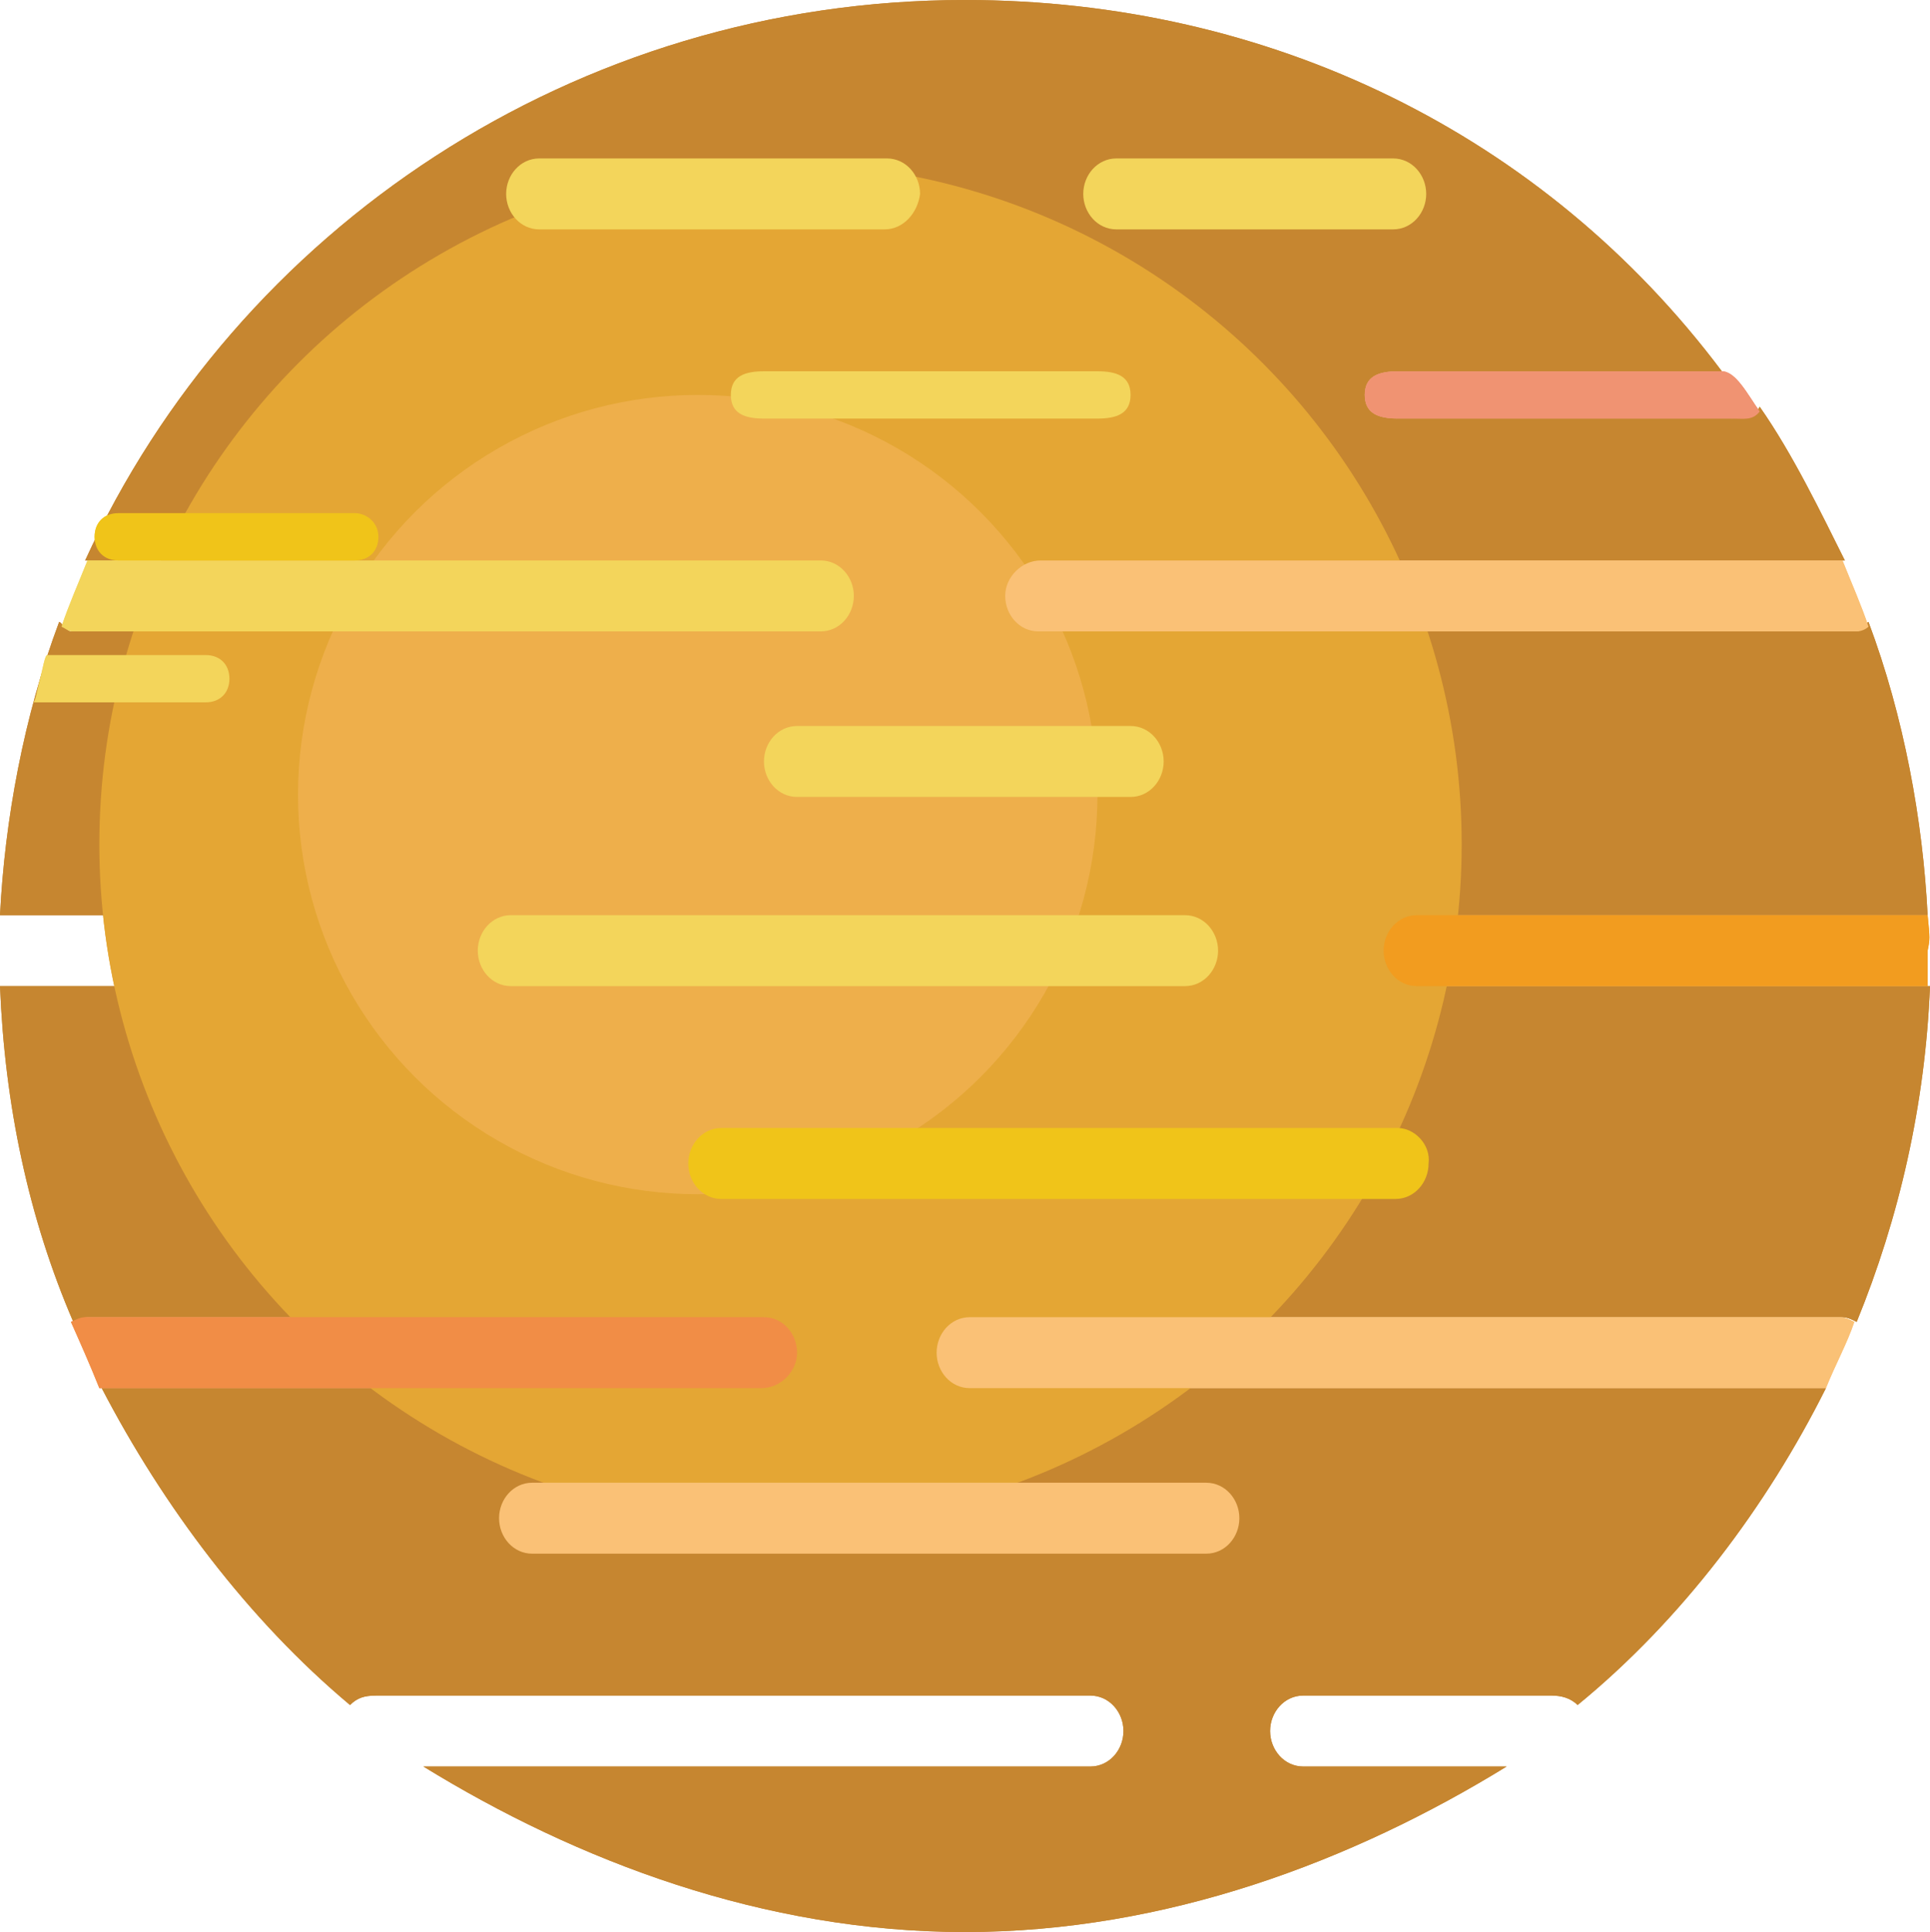 <!-- Generator: Adobe Illustrator 19.2.0, SVG Export Plug-In  -->
<svg version="1.1"
	 xmlns="http://www.w3.org/2000/svg" xmlns:xlink="http://www.w3.org/1999/xlink" xmlns:a="http://ns.adobe.com/AdobeSVGViewerExtensions/3.0/"
	 x="0px" y="0px" width="81.6px" height="81.7px" viewBox="0 0 81.6 81.7" style="enable-background:new 0 0 81.6 81.7;"
	 xml:space="preserve">
<style type="text/css">
	.st0{fill:#C68630;}
	.st1{fill:#E4A634;}
	.st2{fill:#EEAF4B;}
	.st3{fill:#FAC176;}
	.st4{fill:#F18D46;}
	.st5{fill:#F3D55B;}
	.st6{fill:#F09372;}
	.st7{fill:#F29C1F;}
	.st8{fill:#F0C419;}
</style>
<defs>
</defs>
<g>
	<path class="st0" d="M58.5,40.2c0-0.8,0.6-1.5,1.4-1.5h21.6c-0.2-4-1-8.4-2.5-12.4c-0.2,0.1-0.3,0.4-0.5,0.4H44
		c-0.8,0-1.4-0.7-1.4-1.5c0-0.8,0.6-1.5,1.4-1.5h34c-1-2-2.2-4.5-3.6-6.5c-0.2,0.4-0.7,0.5-1.2,0.5H59.1c-0.8,0-1.4-0.2-1.4-1
		c0-0.8,0.6-1,1.4-1h13.7C65.3,5.7,53.7,0,40.8,0C24.3,0,10,9.7,3.6,23.7h31c0.8,0,1.4,0.7,1.4,1.5c0,0.8-0.6,1.5-1.4,1.5H3
		c-0.2,0-0.4-0.4-0.5-0.4C1,30.3,0.2,34.7,0,38.7h12.3c0.8,0,1.4,0.7,1.4,1.5c0,0.8-0.6,1.5-1.4,1.5H0c0.2,5,1.2,9.8,3.1,14.2
		c0.2-0.1,0.4-0.2,0.6-0.2h28.6c0.8,0,1.4,0.7,1.4,1.5c0,0.8-0.6,1.5-1.4,1.5h-28c2.6,5,6.2,9.8,10.5,13.4c0.3-0.3,0.6-0.4,1.1-0.4
		h30.2c0.8,0,1.4,0.7,1.4,1.5c0,0.8-0.6,1.5-1.4,1.5H17.9c6.5,4,14.4,7,22.9,7s16.4-3,22.9-7h-8.6c-0.8,0-1.4-0.7-1.4-1.5
		c0-0.8,0.6-1.5,1.4-1.5h10.5c0.4,0,0.8,0.1,1.1,0.4c4.4-3.6,8-8.4,10.5-13.4H41c-0.8,0-1.4-0.7-1.4-1.5c0-0.8,0.6-1.5,1.4-1.5h36.9
		c0.2,0,0.4,0.1,0.6,0.2c1.8-4.4,2.9-9.2,3.1-14.2H59.9C59.2,41.7,58.5,41,58.5,40.2z"/>
	<circle class="st1" cx="33" cy="35.7" r="28.8"/>
	<circle class="st2" cx="29.5" cy="33.6" r="16.9"/>
	<path class="st3" d="M41,55.7c-0.8,0-1.4,0.7-1.4,1.5c0,0.8,0.6,1.5,1.4,1.5h36.2c0.4-1,0.9-1.9,1.2-2.8c-0.2-0.1-0.4-0.2-0.6-0.2
		H41z"/>
	<path class="st4" d="M33.7,57.2c0-0.8-0.6-1.5-1.4-1.5H3.6c-0.2,0-0.4,0.1-0.6,0.2c0.4,0.9,0.8,1.8,1.2,2.8h28
		C33,58.7,33.7,58,33.7,57.2z"/>
	<path class="st5" d="M9.7,28.7c0-0.6-0.4-1-1-1H2c-0.1,0-0.2,0.6-0.3,1c-0.1,0.3-0.2,1-0.3,1h7.3C9.3,29.7,9.7,29.3,9.7,28.7z"/>
	<path class="st6" d="M57.7,16.7c0,0.8,0.6,1,1.4,1h14.1c0.5,0,0.9,0.1,1.2-0.3c-0.5-0.7-1-1.7-1.6-1.7H59.1
		C58.3,15.7,57.7,15.9,57.7,16.7z"/>
	<path class="st7" d="M81.5,38.7H59.9c-0.8,0-1.4,0.7-1.4,1.5c0,0.8,0.6,1.5,1.4,1.5h21.6c0,0,0-1,0-1.5
		C81.6,39.7,81.6,39.7,81.5,38.7z"/>
	<path class="st3" d="M42.5,25.2c0,0.8,0.6,1.5,1.4,1.5h34.6c0.2,0,0.4-0.1,0.5-0.2c-0.3-0.9-0.7-1.8-1.1-2.8H44
		C43.2,23.7,42.5,24.4,42.5,25.2z"/>
	<path class="st5" d="M34.7,26.7c0.8,0,1.4-0.7,1.4-1.5c0-0.8-0.6-1.5-1.4-1.5h-31c-0.4,1-0.8,1.9-1.1,2.8c0.2,0.1,0.3,0.2,0.5,0.2
		H34.7z"/>
	<path class="st5" d="M50.1,38.7H21.6c-0.8,0-1.4,0.7-1.4,1.5c0,0.8,0.6,1.5,1.4,1.5h28.5c0.8,0,1.4-0.7,1.4-1.5
		C51.5,39.4,50.9,38.7,50.1,38.7z"/>
	<path class="st8" d="M59.1,47.7H30.5c-0.8,0-1.4,0.7-1.4,1.5c0,0.8,0.6,1.5,1.4,1.5h28.5c0.8,0,1.4-0.7,1.4-1.5
		C60.5,48.4,59.8,47.7,59.1,47.7z"/>
	<path class="st3" d="M51,65.7H22.5c-0.8,0-1.4-0.7-1.4-1.5c0-0.8,0.6-1.5,1.4-1.5H51c0.8,0,1.4,0.7,1.4,1.5
		C52.4,65,51.8,65.7,51,65.7z"/>
	<path class="st5" d="M47.8,33.7H33.7c-0.8,0-1.4-0.7-1.4-1.5c0-0.8,0.6-1.5,1.4-1.5h14.1c0.8,0,1.4,0.7,1.4,1.5
		C49.2,33,48.6,33.7,47.8,33.7z"/>
	<path class="st8" d="M15,21.7H5c-0.6,0-1,0.4-1,1s0.4,1,1,1h10c0.6,0,1-0.4,1-1S15.5,21.7,15,21.7z"/>
	<path class="st5" d="M46.4,17.7H32.3c-0.8,0-1.4-0.2-1.4-1c0-0.8,0.6-1,1.4-1h14.1c0.8,0,1.4,0.2,1.4,1
		C47.8,17.5,47.2,17.7,46.4,17.7z"/>
	<path class="st5" d="M37.4,9.7H22.8c-0.8,0-1.4-0.7-1.4-1.5c0-0.8,0.6-1.5,1.4-1.5h14.7c0.8,0,1.4,0.7,1.4,1.5
		C38.8,9,38.2,9.7,37.4,9.7z"/>
	<path class="st5" d="M58.9,9.7H47.2c-0.8,0-1.4-0.7-1.4-1.5c0-0.8,0.6-1.5,1.4-1.5h11.7c0.8,0,1.4,0.7,1.4,1.5
		C60.3,9,59.7,9.7,58.9,9.7z"/>
</g>
<g>
	<path class="st0" d="M58.5,40.2c0-0.8,0.6-1.5,1.4-1.5h21.6c-0.2-4-1-8.4-2.5-12.4c-0.2,0.1-0.3,0.4-0.5,0.4H44
		c-0.8,0-1.4-0.7-1.4-1.5c0-0.8,0.6-1.5,1.4-1.5h34c-1-2-2.2-4.5-3.6-6.5c-0.2,0.4-0.7,0.5-1.2,0.5H59.1c-0.8,0-1.4-0.2-1.4-1
		c0-0.8,0.6-1,1.4-1h13.7C65.3,5.7,53.7,0,40.8,0C24.3,0,10,9.7,3.6,23.7h31c0.8,0,1.4,0.7,1.4,1.5c0,0.8-0.6,1.5-1.4,1.5H3
		c-0.2,0-0.4-0.4-0.5-0.4C1,30.3,0.2,34.7,0,38.7h12.3c0.8,0,1.4,0.7,1.4,1.5c0,0.8-0.6,1.5-1.4,1.5H0c0.2,5,1.2,9.8,3.1,14.2
		c0.2-0.1,0.4-0.2,0.6-0.2h28.6c0.8,0,1.4,0.7,1.4,1.5c0,0.8-0.6,1.5-1.4,1.5h-28c2.6,5,6.2,9.8,10.5,13.4c0.3-0.3,0.6-0.4,1.1-0.4
		h30.2c0.8,0,1.4,0.7,1.4,1.5c0,0.8-0.6,1.5-1.4,1.5H17.9c6.5,4,14.4,7,22.9,7s16.4-3,22.9-7h-8.6c-0.8,0-1.4-0.7-1.4-1.5
		c0-0.8,0.6-1.5,1.4-1.5h10.5c0.4,0,0.8,0.1,1.1,0.4c4.4-3.6,8-8.4,10.5-13.4H41c-0.8,0-1.4-0.7-1.4-1.5c0-0.8,0.6-1.5,1.4-1.5h36.9
		c0.2,0,0.4,0.1,0.6,0.2c1.8-4.4,2.9-9.2,3.1-14.2H59.9C59.2,41.7,58.5,41,58.5,40.2z"/>
	<circle class="st1" cx="33" cy="35.7" r="28.8"/>
	<circle class="st2" cx="29.5" cy="33.6" r="16.9"/>
	<path class="st3" d="M41,55.7c-0.8,0-1.4,0.7-1.4,1.5c0,0.8,0.6,1.5,1.4,1.5h36.2c0.4-1,0.9-1.9,1.2-2.8c-0.2-0.1-0.4-0.2-0.6-0.2
		H41z"/>
	<path class="st4" d="M33.7,57.2c0-0.8-0.6-1.5-1.4-1.5H3.6c-0.2,0-0.4,0.1-0.6,0.2c0.4,0.9,0.8,1.8,1.2,2.8h28
		C33,58.7,33.7,58,33.7,57.2z"/>
	<path class="st5" d="M9.7,28.7c0-0.6-0.4-1-1-1H2c-0.1,0-0.2,0.6-0.3,1c-0.1,0.3-0.2,1-0.3,1h7.3C9.3,29.7,9.7,29.3,9.7,28.7z"/>
	<path class="st6" d="M57.7,16.7c0,0.8,0.6,1,1.4,1h14.1c0.5,0,0.9,0.1,1.2-0.3c-0.5-0.7-1-1.7-1.6-1.7H59.1
		C58.3,15.7,57.7,15.9,57.7,16.7z"/>
	<path class="st7" d="M81.5,38.7H59.9c-0.8,0-1.4,0.7-1.4,1.5c0,0.8,0.6,1.5,1.4,1.5h21.6c0,0,0-1,0-1.5
		C81.6,39.7,81.6,39.7,81.5,38.7z"/>
	<path class="st3" d="M42.5,25.2c0,0.8,0.6,1.5,1.4,1.5h34.6c0.2,0,0.4-0.1,0.5-0.2c-0.3-0.9-0.7-1.8-1.1-2.8H44
		C43.2,23.7,42.5,24.4,42.5,25.2z"/>
	<path class="st5" d="M34.7,26.7c0.8,0,1.4-0.7,1.4-1.5c0-0.8-0.6-1.5-1.4-1.5h-31c-0.4,1-0.8,1.9-1.1,2.8c0.2,0.1,0.3,0.2,0.5,0.2
		H34.7z"/>
	<path class="st5" d="M50.1,38.7H21.6c-0.8,0-1.4,0.7-1.4,1.5c0,0.8,0.6,1.5,1.4,1.5h28.5c0.8,0,1.4-0.7,1.4-1.5
		C51.5,39.4,50.9,38.7,50.1,38.7z"/>
	<path class="st8" d="M59.1,47.7H30.5c-0.8,0-1.4,0.7-1.4,1.5c0,0.8,0.6,1.5,1.4,1.5h28.5c0.8,0,1.4-0.7,1.4-1.5
		C60.5,48.4,59.8,47.7,59.1,47.7z"/>
	<path class="st3" d="M51,65.7H22.5c-0.8,0-1.4-0.7-1.4-1.5c0-0.8,0.6-1.5,1.4-1.5H51c0.8,0,1.4,0.7,1.4,1.5
		C52.4,65,51.8,65.7,51,65.7z"/>
	<path class="st5" d="M47.8,33.7H33.7c-0.8,0-1.4-0.7-1.4-1.5c0-0.8,0.6-1.5,1.4-1.5h14.1c0.8,0,1.4,0.7,1.4,1.5
		C49.2,33,48.6,33.7,47.8,33.7z"/>
	<path class="st8" d="M15,21.7H5c-0.6,0-1,0.4-1,1s0.4,1,1,1h10c0.6,0,1-0.4,1-1S15.5,21.7,15,21.7z"/>
	<path class="st5" d="M46.4,17.7H32.3c-0.8,0-1.4-0.2-1.4-1c0-0.8,0.6-1,1.4-1h14.1c0.8,0,1.4,0.2,1.4,1
		C47.8,17.5,47.2,17.7,46.4,17.7z"/>
	<path class="st5" d="M37.4,9.7H22.8c-0.8,0-1.4-0.7-1.4-1.5c0-0.8,0.6-1.5,1.4-1.5h14.7c0.8,0,1.4,0.7,1.4,1.5
		C38.8,9,38.2,9.7,37.4,9.7z"/>
	<path class="st5" d="M58.9,9.7H47.2c-0.8,0-1.4-0.7-1.4-1.5c0-0.8,0.6-1.5,1.4-1.5h11.7c0.8,0,1.4,0.7,1.4,1.5
		C60.3,9,59.7,9.7,58.9,9.7z"/>
</g>
</svg>

